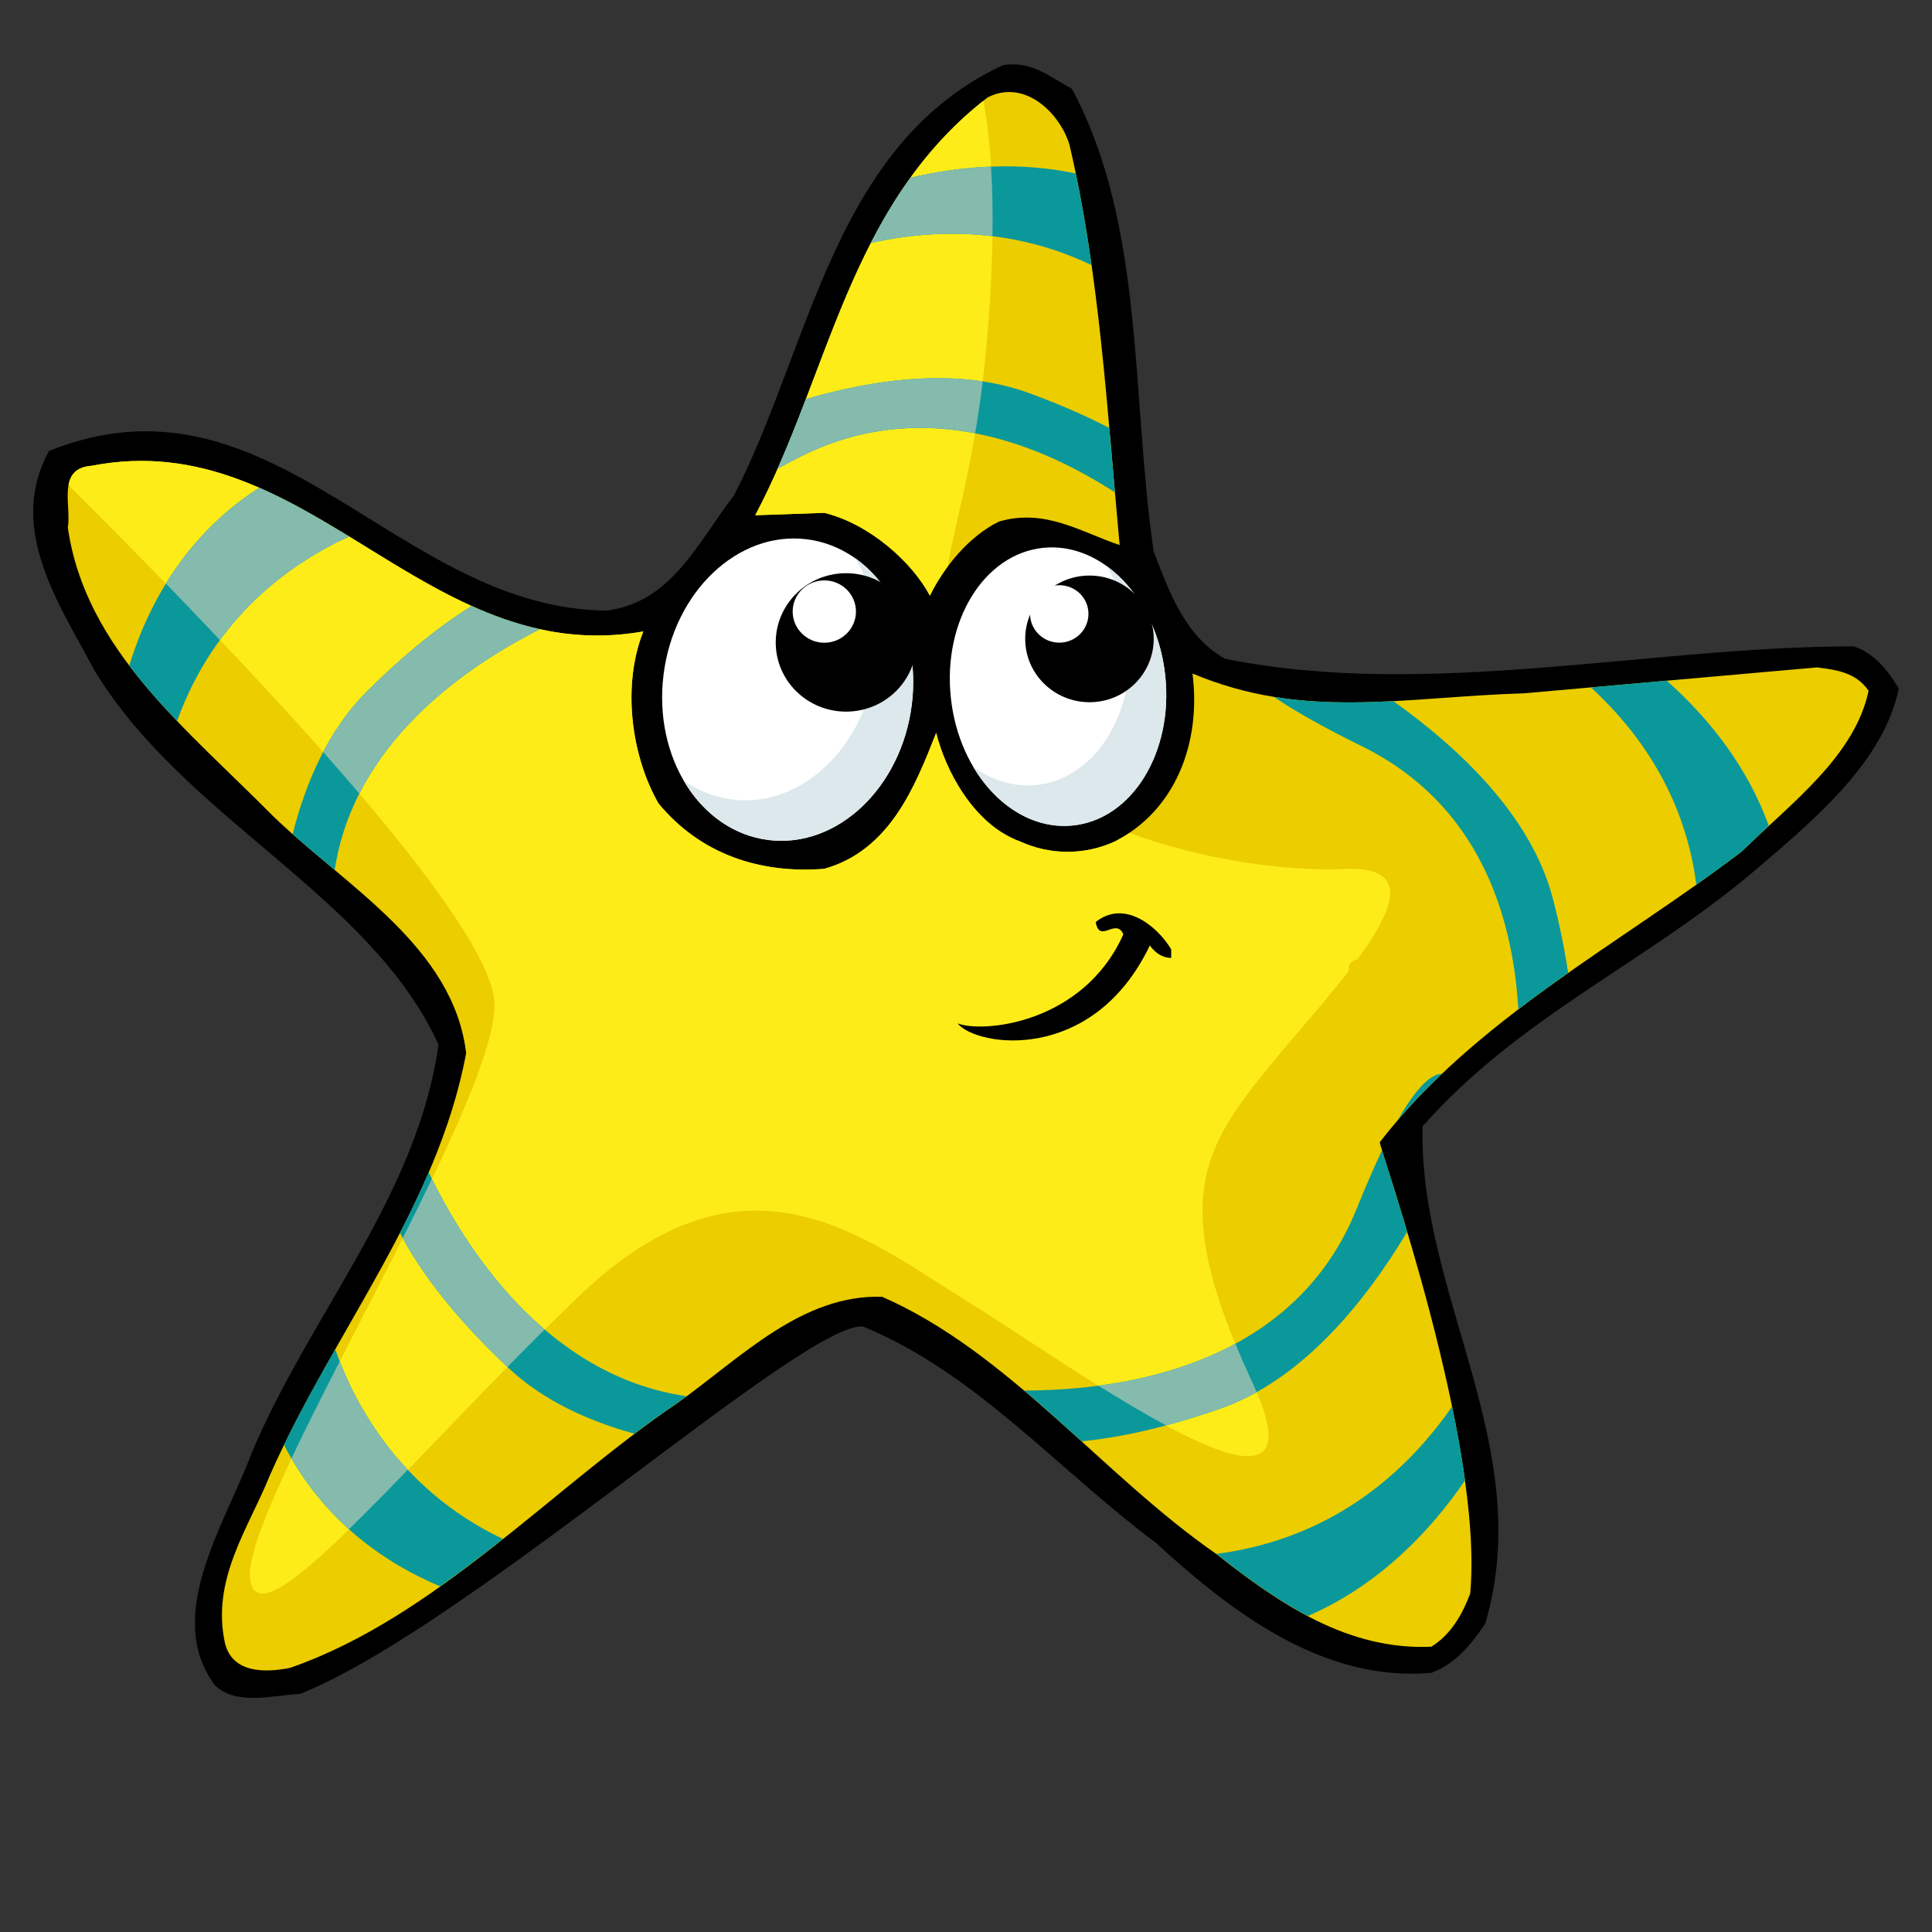 <?xml version="1.0" encoding="UTF-8" standalone="no"?>
<!-- Created with Inkscape (http://www.inkscape.org/) -->

<svg
   xmlns:dc="http://purl.org/dc/elements/1.1/"
   xmlns:cc="http://creativecommons.org/ns#"
   xmlns:rdf="http://www.w3.org/1999/02/22-rdf-syntax-ns#"
   xmlns:svg="http://www.w3.org/2000/svg"
   xmlns="http://www.w3.org/2000/svg"
   xmlns:sodipodi="http://sodipodi.sourceforge.net/DTD/sodipodi-0.dtd"
   xmlns:inkscape="http://www.inkscape.org/namespaces/inkscape"
   width="64px"
   height="64px"
   id="svg177340"
   version="1.1"
   inkscape:version="0.48.5 r10040"
   sodipodi:docname="rozgwiazdy.svg">
  <rect width="100%" height="100%" fill="#333333" stroke="none"/>
  <defs
     id="defs177342" />
  <sodipodi:namedview
     id="base"
     pagecolor="#ffffff"
     bordercolor="#666666"
     borderopacity="1.0"
     inkscape:pageopacity="0.0"
     inkscape:pageshadow="2"
     inkscape:zoom="5.5"
     inkscape:cx="32"
     inkscape:cy="32"
     inkscape:current-layer="layer1"
     showgrid="true"
     inkscape:document-units="px"
     inkscape:grid-bbox="true"
     inkscape:window-width="1366"
     inkscape:window-height="706"
     inkscape:window-x="-8"
     inkscape:window-y="-8"
     inkscape:window-maximized="1" />
  <g
     id="layer1"
     inkscape:label="Layer 1"
     inkscape:groupmode="layer">
    <g
       transform="matrix(2.191,0,0,-2.156,35.508,2.939)"
       id="g23201">
      <path
         id="path23203"
         style="fill:#000000;fill-opacity:1;fill-rule:nonzero;stroke:none"
         d="m 0,0 c 1.103,-2.09 0.894,-4.712 1.235,-7.105 0.228,-0.609 0.475,-1.312 1.082,-1.654 3.06,-0.628 6.422,0.191 9.5,0.191 0.305,-0.096 0.514,-0.362 0.685,-0.647 -0.228,-1.121 -1.254,-1.995 -2.148,-2.773 -1.671,-1.446 -3.589,-2.266 -5.053,-3.957 -0.057,-2.603 1.729,-4.936 0.95,-7.634 -0.209,-0.323 -0.456,-0.627 -0.816,-0.76 -1.672,-0.151 -3.079,0.987 -4.163,1.995 -1.519,1.158 -2.716,2.604 -4.425,3.324 -0.856,0.116 -5.987,-4.617 -8.513,-5.642 -0.399,-0.02 -0.97,-0.19 -1.292,0.133 -0.779,1.064 0.152,2.47 0.551,3.552 0.874,2.129 2.508,3.954 2.831,6.289 -1.027,2.299 -3.857,3.478 -5.206,5.758 -0.513,0.989 -1.33,2.166 -0.684,3.364 3.382,1.386 5.263,-2.433 8.436,-2.452 0.988,0.133 1.368,1.045 1.92,1.767 1.158,2.28 1.5,5.396 4.065,6.612 C -0.608,0.438 -0.323,0.171 0,0"
         inkscape:connector-curvature="0" />
    </g>
    <g
       transform="matrix(2.191,0,0,-2.156,35.425,4.783)"
       id="g23205">
      <path
         id="path23207"
         style="fill:#ebcd00;fill-opacity:1;fill-rule:nonzero;stroke:none"
         d="m 0,0 c 0.456,-1.976 0.57,-4.084 0.76,-6.156 -0.571,0.191 -1.121,0.57 -1.824,0.361 -0.456,-0.227 -0.836,-0.703 -1.045,-1.14 -0.266,0.513 -0.912,1.103 -1.596,1.273 L -4.75,-5.699 c 1.121,2.146 1.406,4.768 3.516,6.422 C -0.684,1.008 -0.152,0.494 0,0"
         inkscape:connector-curvature="0" />
    </g>
    <g
       transform="matrix(2.191,0,0,-2.156,21.311,20.918)"
       id="g23209">
      <path
         id="path23211"
         style="fill:#ebcd00;fill-opacity:1;fill-rule:nonzero;stroke:none"
         d="m 0,0 c -0.322,-0.817 -0.189,-1.899 0.229,-2.642 0.646,-0.796 1.558,-1.082 2.507,-1.005 0.989,0.284 1.368,1.253 1.692,2.089 0.133,-0.55 0.551,-1.406 1.273,-1.671 0.455,-0.209 0.969,-0.209 1.424,0 0.912,0.474 1.312,1.5 1.178,2.583 1.691,-0.722 3.174,-0.361 5.016,-0.304 l 4.427,0.398 c 0.285,-0.037 0.59,-0.075 0.779,-0.36 -0.209,-1.007 -1.177,-1.73 -1.919,-2.47 -1.842,-1.426 -4.028,-2.565 -5.471,-4.465 0,-0.115 1.576,-4.598 1.367,-6.935 -0.113,-0.305 -0.285,-0.627 -0.588,-0.817 -1.254,-0.057 -2.281,0.646 -3.25,1.424 -1.728,1.217 -3.135,3.098 -5.054,3.953 -1.215,0.037 -2.128,-0.931 -3.096,-1.634 -1.881,-1.291 -3.649,-3.288 -5.852,-4.067 -0.361,-0.075 -0.875,-0.094 -0.988,0.381 -0.209,0.988 0.361,1.768 0.683,2.584 0.951,2.186 2.528,4.104 2.964,6.479 -0.19,1.634 -1.823,2.565 -2.925,3.648 -1.292,1.33 -2.832,2.546 -3.097,4.427 0.056,0.342 -0.172,0.912 0.361,0.95 C -5.072,3.192 -3.306,-0.589 0,0"
         inkscape:connector-curvature="0" />
    </g>
    <g
       transform="matrix(2.191,0,0,-2.156,31.394,18.762)"
       id="g23213">
      <path
         id="path23215"
         style="fill:#feec19;fill-opacity:1;fill-rule:nonzero;stroke:none"
         d="M 0,0 C -0.107,-0.147 -0.198,-0.3 -0.27,-0.449 -0.535,0.063 -1.182,0.653 -1.865,0.823 L -2.91,0.786 c 1.109,2.125 1.4,4.715 3.45,6.369 C 0.652,6.547 0.712,5.696 0.66,4.506 0.55,1.978 0.146,0.901 0,0"
         inkscape:connector-curvature="0" />
    </g>
    <g
       transform="matrix(2.191,0,0,-2.156,21.311,20.918)"
       id="g23217">
      <path
         id="path23219"
         style="fill:#feec19;fill-opacity:1;fill-rule:nonzero;stroke:none"
         d="m 0,0 c -0.322,-0.817 -0.189,-1.899 0.229,-2.642 0.646,-0.796 1.558,-1.082 2.507,-1.005 0.989,0.284 1.368,1.253 1.692,2.089 0.133,-0.55 0.551,-1.406 1.273,-1.671 0.455,-0.209 0.969,-0.209 1.424,0 0.078,0.041 0.153,0.085 0.225,0.134 1.136,-0.427 2.394,-0.592 3.254,-0.554 1.724,0.072 -0.219,-1.872 -1.206,-3.116 -0.986,-1.242 -1.425,-2.082 -0.183,-4.793 1.244,-2.711 -2.705,0.256 -4.282,1.243 -1.579,0.987 -3.37,2.565 -5.898,0.109 -2.527,-2.455 -4.91,-5.489 -4.982,-4.318 -0.074,1.17 3.697,7.17 3.697,8.784 0,1.257 -3.687,5.199 -6.441,7.989 0.029,0.158 0.115,0.279 0.351,0.297 C -5.072,3.192 -3.306,-0.589 0,0"
         inkscape:connector-curvature="0" />
    </g>
    <g
       transform="matrix(2.191,0,0,-2.156,43.5,27.388)"
       id="g23221">
      <path
         id="path23223"
         style="fill:#000000;fill-opacity:1;fill-rule:nonzero;stroke:none"
         d="M 0,0 0.19,0 0,0 z"
         inkscape:connector-curvature="0" />
    </g>
    <g
       transform="matrix(2.191,0,0,-2.156,38.797,31.445)"
       id="g23225">
      <path
         id="path23227"
         style="fill:#000000;fill-opacity:1;fill-rule:nonzero;stroke:none"
         d="m 0,0 0,-0.133 c -0.113,0 -0.229,0.058 -0.323,0.191 -0.861,-1.829 -2.622,-1.558 -2.907,-1.197 0.38,-0.152 1.9,-0.009 2.507,1.368 C -0.836,0.494 -1.083,0.076 -1.141,0.418 -0.723,0.761 -0.229,0.381 0,0"
         inkscape:connector-curvature="0" />
    </g>
    <g
       transform="matrix(2.191,0,0,-2.156,21.981,22.347)"
       id="g23229">
      <path
         id="path23231"
         style="fill:#ffffff;fill-opacity:1;fill-rule:nonzero;stroke:none"
         d="M 0,0 C 0.157,1.275 1.124,2.207 2.159,2.08 3.196,1.953 3.909,0.814 3.753,-0.461 3.596,-1.736 2.629,-2.669 1.592,-2.542 0.556,-2.415 -0.157,-1.277 0,0"
         inkscape:connector-curvature="0" />
    </g>
    <g
       transform="matrix(2.191,0,0,-2.156,31.498,23.113)"
       id="g23233">
      <path
         id="path23235"
         style="fill:#ffffff;fill-opacity:1;fill-rule:nonzero;stroke:none"
         d="M 0,0 C -0.124,1.178 0.501,2.209 1.396,2.303 2.291,2.397 3.117,1.519 3.241,0.34 3.365,-0.838 2.74,-1.869 1.845,-1.963 0.95,-2.057 0.123,-1.178 0,0"
         inkscape:connector-curvature="0" />
    </g>
    <g
       transform="matrix(2.191,0,0,-2.156,28.338,18.497)"
       id="g23237">
      <path
         id="path23239"
         style="fill:#dce8eb;fill-opacity:1;fill-rule:nonzero;stroke:none"
         d="m 0,0 c 0.609,-0.442 0.967,-1.308 0.852,-2.247 -0.158,-1.275 -1.124,-2.208 -2.162,-2.081 -0.545,0.067 -1.002,0.415 -1.289,0.916 0.218,-0.157 0.47,-0.261 0.742,-0.294 1.037,-0.129 2.003,0.804 2.16,2.08 C 0.377,-1.022 0.256,-0.45 0,0"
         inkscape:connector-curvature="0" />
    </g>
    <g
       transform="matrix(2.191,0,0,-2.156,36.653,18.747)"
       id="g23241">
      <path
         id="path23243"
         style="fill:#dce8eb;fill-opacity:1;fill-rule:nonzero;stroke:none"
         d="m 0,0 c 0.465,-0.34 0.813,-0.955 0.889,-1.686 0.124,-1.177 -0.501,-2.209 -1.397,-2.302 -0.594,-0.062 -1.156,0.302 -1.505,0.899 0.286,-0.208 0.617,-0.313 0.957,-0.276 0.894,0.094 1.521,1.125 1.396,2.302 C 0.299,-0.666 0.178,-0.303 0,0"
         inkscape:connector-curvature="0" />
    </g>
    <g
       transform="matrix(2.191,0,0,-2.156,25.697,21.282)"
       id="g23245">
      <path
         id="path23247"
         style="fill:#000000;fill-opacity:1;fill-rule:nonzero;stroke:none"
         d="M 0,0 C 0,0.587 0.477,1.064 1.063,1.064 1.65,1.064 2.127,0.587 2.127,0 2.127,-0.588 1.65,-1.063 1.063,-1.063 0.477,-1.063 0,-0.588 0,0"
         inkscape:connector-curvature="0" />
    </g>
    <g
       transform="matrix(2.191,0,0,-2.156,33.961,21.164)"
       id="g23249">
      <path
         id="path23251"
         style="fill:#000000;fill-opacity:1;fill-rule:nonzero;stroke:none"
         d="m 0,0 c 0,0.537 0.436,0.973 0.973,0.973 0.535,0 0.97,-0.436 0.97,-0.973 0,-0.537 -0.435,-0.973 -0.97,-0.973 C 0.436,-0.973 0,-0.537 0,0"
         inkscape:connector-curvature="0" />
    </g>
    <g
       transform="matrix(2.191,0,0,-2.156,26.258,20.259)"
       id="g23253">
      <path
         id="path23255"
         style="fill:#ffffff;fill-opacity:1;fill-rule:nonzero;stroke:none"
         d="M 0,0 C 0,0.266 0.215,0.479 0.479,0.479 0.742,0.479 0.957,0.266 0.957,0 0.957,-0.264 0.742,-0.479 0.479,-0.479 0.215,-0.479 0,-0.264 0,0"
         inkscape:connector-curvature="0" />
    </g>
    <g
       transform="matrix(2.191,0,0,-2.156,34.122,20.334)"
       id="g23257">
      <path
         id="path23259"
         style="fill:#ffffff;fill-opacity:1;fill-rule:nonzero;stroke:none"
         d="M 0,0 C 0,0.243 0.198,0.44 0.442,0.44 0.686,0.44 0.883,0.243 0.883,0 0.883,-0.244 0.686,-0.443 0.442,-0.443 0.198,-0.443 0,-0.244 0,0"
         inkscape:connector-curvature="0" />
    </g>
    <g
       transform="matrix(2.191,0,0,-2.156,47.763,35.57)"
       id="g23261">
      <path
         id="path23263"
         style="fill:#0b989a;fill-opacity:1;fill-rule:evenodd;stroke:none"
         d="M 0,0 C -0.232,-0.225 -0.453,-0.459 -0.664,-0.707 -0.367,-0.18 -0.152,-0.004 0,0"
         inkscape:connector-curvature="0" />
    </g>
    <g
       transform="matrix(2.191,0,0,-2.156,35.639,5.747)"
       id="g23265">
      <path
         id="path23267"
         style="fill:#0b989a;fill-opacity:1;fill-rule:nonzero;stroke:none"
         d="m 0,0 c 0.094,-0.463 0.172,-0.934 0.238,-1.408 -0.84,0.408 -1.954,0.652 -3.337,0.341 0.175,0.346 0.371,0.682 0.599,1.002 C -1.729,0.119 -0.861,0.185 0,0"
         inkscape:connector-curvature="0" />
    </g>
    <g
       transform="matrix(2.191,0,0,-2.156,36.747,14.177)"
       id="g23269">
      <path
         id="path23271"
         style="fill:#0b989a;fill-opacity:1;fill-rule:nonzero;stroke:none"
         d="m 0,0 0.086,-0.99 c -1.233,0.809 -3.019,1.49 -4.852,0.499 l -0.248,-0.133 c 0.153,0.352 0.291,0.709 0.426,1.068 1.07,0.316 2.324,0.487 3.385,0.088 C -0.731,0.356 -0.334,0.176 0,0"
         inkscape:connector-curvature="0" />
    </g>
    <g
       transform="matrix(2.191,0,0,-2.156,28.849,8.048)"
       id="g23273">
      <path
         id="path23275"
         style="fill:#84bbad;fill-opacity:1;fill-rule:nonzero;stroke:none"
         d="M 0,0 C 0.175,0.347 0.371,0.683 0.599,1.002 0.983,1.095 1.396,1.157 1.817,1.173 1.836,0.858 1.845,0.503 1.838,0.104 1.29,0.173 0.677,0.153 0,0"
         inkscape:connector-curvature="0" />
    </g>
    <g
       transform="matrix(2.191,0,0,-2.156,25.762,15.522)"
       id="g23277">
      <path
         id="path23279"
         style="fill:#84bbad;fill-opacity:1;fill-rule:nonzero;stroke:none"
         d="M 0,0 C 0.152,0.35 0.291,0.709 0.426,1.068 1.266,1.316 2.217,1.475 3.1,1.34 3.064,1.048 3.026,0.783 2.986,0.543 2.133,0.711 1.197,0.646 0.248,0.133 L 0,0 z"
         inkscape:connector-curvature="0" />
    </g>
    <g
       transform="matrix(2.191,0,0,-2.156,5.866,23.885)"
       id="g23281">
      <path
         id="path23283"
         style="fill:#0b989a;fill-opacity:1;fill-rule:evenodd;stroke:none"
         d="M 0,0 C -0.259,0.274 -0.505,0.556 -0.724,0.851 -0.412,1.877 0.187,2.896 1.242,3.584 1.709,3.377 2.156,3.11 2.6,2.835 1.733,2.433 0.573,1.614 0,0"
         inkscape:connector-curvature="0" />
    </g>
    <g
       transform="matrix(2.191,0,0,-2.156,11.087,28.82)"
       id="g23285">
      <path
         id="path23287"
         style="fill:#0b989a;fill-opacity:1;fill-rule:evenodd;stroke:none"
         d="M 0,0 C -0.215,0.185 -0.432,0.366 -0.636,0.551 -0.434,1.362 -0.09,2.157 0.483,2.739 1.098,3.362 1.633,3.778 2.07,4.056 2.402,3.903 2.744,3.78 3.103,3.7 1.922,3.093 0.287,1.921 0,0"
         inkscape:connector-curvature="0" />
    </g>
    <g
       transform="matrix(2.191,0,0,-2.156,7.287,21.202)"
       id="g23289">
      <path
         id="path23291"
         style="fill:#84bbad;fill-opacity:1;fill-rule:nonzero;stroke:none"
         d="M 0,0 C -0.271,0.291 -0.545,0.582 -0.817,0.867 -0.479,1.426 -0.02,1.938 0.594,2.339 1.061,2.132 1.508,1.865 1.951,1.59 1.345,1.308 0.593,0.822 0,0"
         inkscape:connector-curvature="0" />
    </g>
    <g
       transform="matrix(2.191,0,0,-2.156,11.904,26.29)"
       id="g23293">
      <path
         id="path23295"
         style="fill:#84bbad;fill-opacity:1;fill-rule:nonzero;stroke:none"
         d="M 0,0 C -0.176,0.21 -0.358,0.423 -0.547,0.64 -0.371,0.979 -0.156,1.295 0.11,1.565 0.725,2.188 1.26,2.604 1.697,2.882 2.029,2.729 2.371,2.606 2.729,2.526 1.812,2.054 0.619,1.241 0,0"
         inkscape:connector-curvature="0" />
    </g>
    <g
       transform="matrix(2.191,0,0,-2.156,22.74,46.251)"
       id="g23297">
      <path
         id="path23299"
         style="fill:#0b989a;fill-opacity:1;fill-rule:evenodd;stroke:none"
         d="m 0,0 -0.139,-0.104 c -0.218,-0.15 -0.433,-0.307 -0.648,-0.472 -0.705,0.197 -1.379,0.511 -1.895,1.001 -0.918,0.874 -1.399,1.589 -1.65,2.088 0.155,0.305 0.303,0.614 0.434,0.928 C -3.355,2.293 -2.127,0.314 0,0"
         inkscape:connector-curvature="0" />
    </g>
    <g
       transform="matrix(2.191,0,0,-2.156,16.659,50.979)"
       id="g23301">
      <path
         id="path23303"
         style="fill:#0b989a;fill-opacity:1;fill-rule:evenodd;stroke:none"
         d="m 0,0 c -0.312,-0.252 -0.627,-0.497 -0.949,-0.729 -0.934,0.401 -1.805,1.081 -2.362,2.176 0.24,0.498 0.505,0.985 0.776,1.469 C -2.285,2.18 -1.617,0.779 0,0"
         inkscape:connector-curvature="0" />
    </g>
    <g
       transform="matrix(2.191,0,0,-2.156,13.507,48.689)"
       id="g23305">
      <path
         id="path23307"
         style="fill:#84bbad;fill-opacity:1;fill-rule:nonzero;stroke:none"
         d="m 0,0 c -0.319,-0.336 -0.618,-0.646 -0.89,-0.914 -0.327,0.301 -0.623,0.66 -0.868,1.089 0.212,0.454 0.463,0.962 0.73,1.491 C -0.853,1.209 -0.539,0.582 0,0"
         inkscape:connector-curvature="0" />
    </g>
    <g
       transform="matrix(2.191,0,0,-2.156,18.041,44.041)"
       id="g23309">
      <path
         id="path23311"
         style="fill:#84bbad;fill-opacity:1;fill-rule:nonzero;stroke:none"
         d="m 0,0 c -0.189,-0.191 -0.377,-0.384 -0.563,-0.576 -0.853,0.815 -1.322,1.492 -1.582,1.98 0.154,0.309 0.301,0.615 0.44,0.909 C -1.373,1.635 -0.817,0.711 0,0"
         inkscape:connector-curvature="0" />
    </g>
    <g
       transform="matrix(2.191,0,0,-2.156,45.781,38.109)"
       id="g23313">
      <path
         id="path23315"
         style="fill:#0b989a;fill-opacity:1;fill-rule:evenodd;stroke:none"
         d="m 0,0 c 0.064,-0.211 0.209,-0.662 0.381,-1.25 -0.627,-1.064 -1.582,-2.279 -2.836,-2.721 -0.871,-0.308 -1.561,-0.447 -2.088,-0.498 -0.287,0.264 -0.574,0.528 -0.867,0.78 1.514,10e-4 4.074,0.383 5.027,2.793 C -0.244,-0.545 -0.117,-0.248 0,0"
         inkscape:connector-curvature="0" />
    </g>
    <g
       transform="matrix(2.191,0,0,-2.156,48.105,46.592)"
       id="g23317">
      <path
         id="path23319"
         style="fill:#0b989a;fill-opacity:1;fill-rule:evenodd;stroke:none"
         d="M 0,0 C 0.077,-0.382 0.145,-0.764 0.195,-1.135 -0.354,-1.952 -1.141,-2.762 -2.182,-3.219 -2.666,-2.961 -3.121,-2.62 -3.564,-2.264 -2.471,-2.122 -1.09,-1.591 0,0"
         inkscape:connector-curvature="0" />
    </g>
    <g
       transform="matrix(2.191,0,0,-2.156,40.924,44.512)"
       id="g23321">
      <path
         id="path23323"
         style="fill:#84bbad;fill-opacity:1;fill-rule:nonzero;stroke:none"
         d="M 0,0 C 0.077,-0.193 0.166,-0.396 0.264,-0.611 L 0.322,-0.744 C 0.143,-0.845 -0.044,-0.932 -0.238,-1 -0.529,-1.104 -0.799,-1.188 -1.05,-1.255 c -0.323,0.177 -0.671,0.39 -1.02,0.61 0.672,0.09 1.404,0.28 2.07,0.645"
         inkscape:connector-curvature="0" />
    </g>
    <g
       transform="matrix(2.191,0,0,-2.156,42.197,23.083)"
       id="g23325">
      <path
         id="path23327"
         style="fill:#0b989a;fill-opacity:1;fill-rule:evenodd;stroke:none"
         d="M 0,0 C 0.601,-0.1 1.193,-0.098 1.806,-0.066 2.798,-0.784 3.89,-1.825 4.216,-3.09 4.326,-3.518 4.4,-3.901 4.45,-4.242 4.195,-4.424 3.944,-4.61 3.697,-4.801 3.614,-3.366 3.106,-1.646 1.332,-0.76 0.731,-0.459 0.302,-0.209 0,0"
         inkscape:connector-curvature="0" />
    </g>
    <g
       transform="matrix(2.191,0,0,-2.156,52.701,22.772)"
       id="g23329">
      <path
         id="path23331"
         style="fill:#0b989a;fill-opacity:1;fill-rule:evenodd;stroke:none"
         d="M 0,0 1.146,0.104 C 1.785,-0.473 2.369,-1.221 2.69,-2.128 2.549,-2.26 2.411,-2.391 2.28,-2.521 2.055,-2.695 1.826,-2.865 1.594,-3.031 1.475,-2.091 1.063,-0.994 0,0"
         inkscape:connector-curvature="0" />
    </g>
    <g
       transform="matrix(2.191,0,0,-2.156,45.609,32.17)"
       id="g23809">
      <path
         id="path23811"
         style="fill:#ebcd00;fill-opacity:1;fill-rule:nonzero;stroke:none"
         d="M 0,0 C 0.057,-0.152 -0.096,-0.323 -0.229,-0.323 -0.418,-0.418 -0.438,-0.019 -0.418,0.095 -0.305,0.266 -0.057,0.171 0,0"
         inkscape:connector-curvature="0" />
    </g>
  </g>
</svg>
